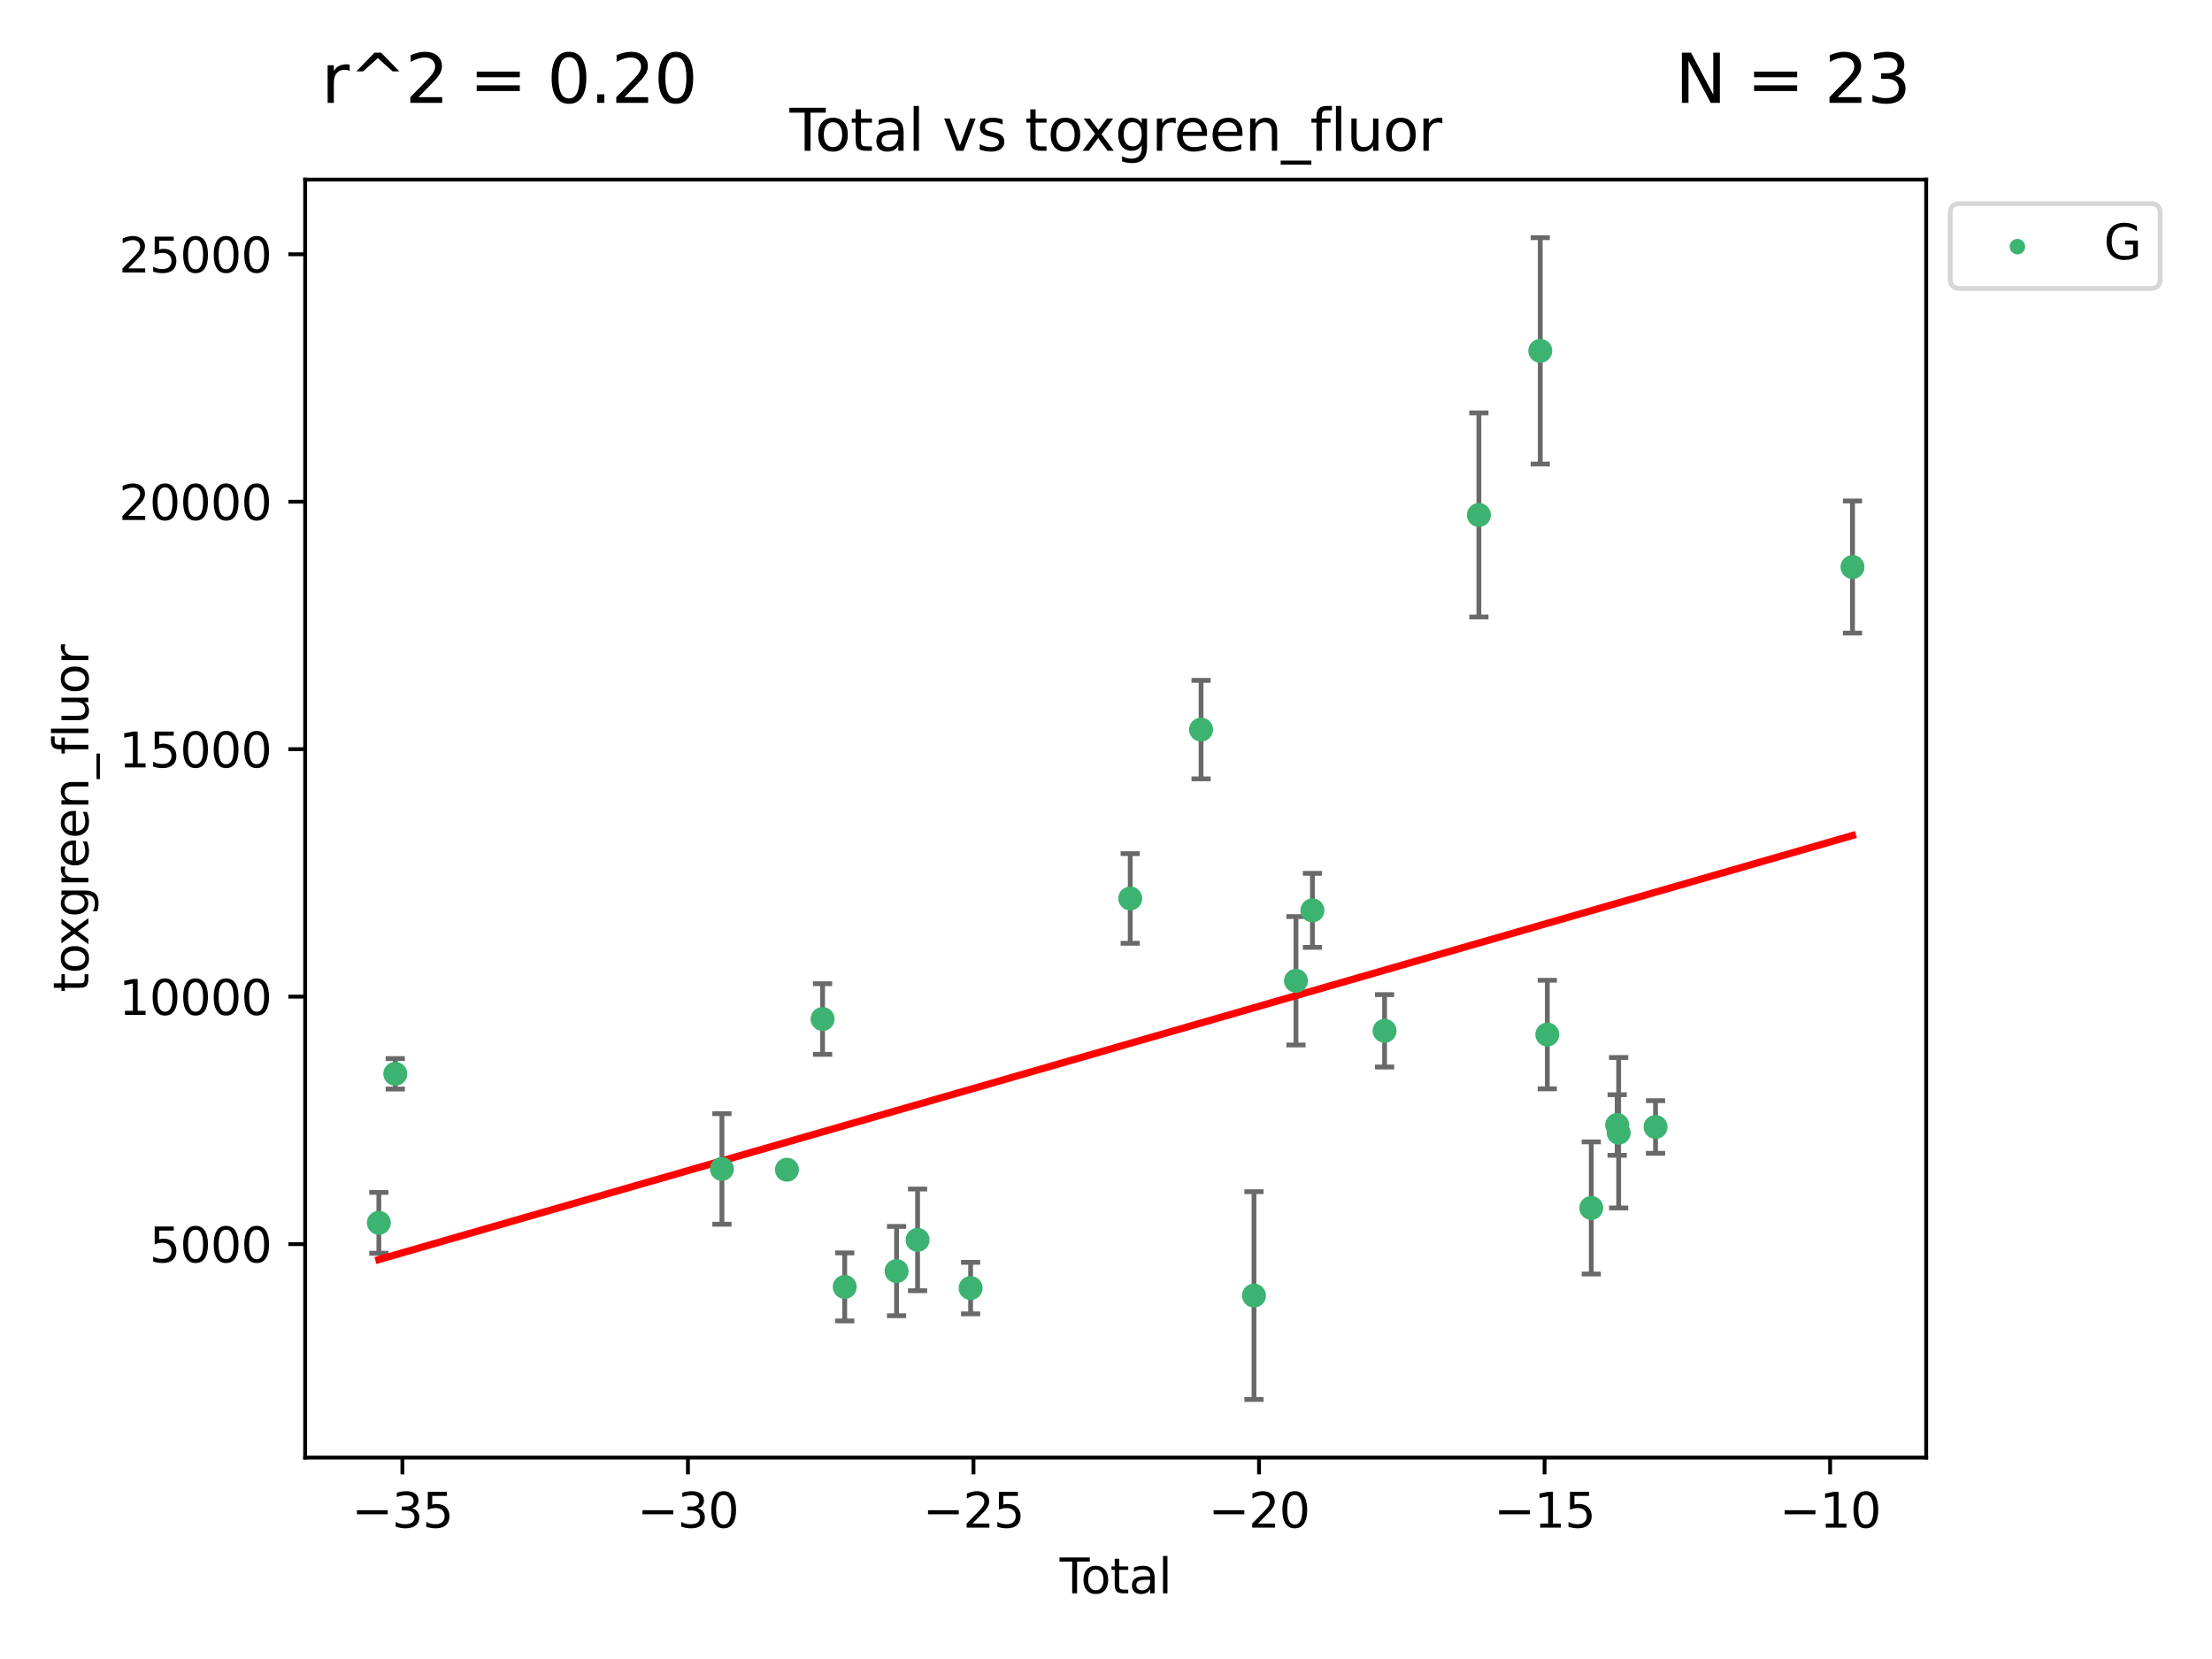 <?xml version="1.0" encoding="utf-8" standalone="no"?>
<!DOCTYPE svg PUBLIC "-//W3C//DTD SVG 1.1//EN"
  "http://www.w3.org/Graphics/SVG/1.1/DTD/svg11.dtd">
<svg xmlns:xlink="http://www.w3.org/1999/xlink" width="460.8pt" height="345.6pt" viewBox="0 0 460.8 345.6" xmlns="http://www.w3.org/2000/svg" version="1.1">
 <defs>
  <style type="text/css">*{stroke-linejoin: round; stroke-linecap: butt}</style>
 </defs>
 <g id="figure_1">
  <g id="patch_1">
   <path d="M 0 345.6 
L 460.8 345.6 
L 460.8 0 
L 0 0 
z
" style="fill: #ffffff"/>
  </g>
  <g id="axes_1">
   <g id="patch_2">
    <path d="M 63.571 303.64 
L 401.26 303.64 
L 401.26 37.411 
L 63.571 37.411 
z
" style="fill: #ffffff"/>
   </g>
   <g id="PathCollection_1">
    <defs>
     <path id="m4607b3f68d" d="M 0 1.118 
C 0.297 1.118 0.581 1 0.791 0.791 
C 1 0.581 1.118 0.297 1.118 0 
C 1.118 -0.297 1 -0.581 0.791 -0.791 
C 0.581 -1 0.297 -1.118 0 -1.118 
C -0.297 -1.118 -0.581 -1 -0.791 -0.791 
C -1 -0.581 -1.118 -0.297 -1.118 0 
C -1.118 0.297 -1 0.581 -0.791 0.791 
C -0.581 1 -0.297 1.118 0 1.118 
z
" style="stroke: #3cb371"/>
    </defs>
    <g clip-path="url(#pc4bfa810d2)">
     <use xlink:href="#m4607b3f68d" x="78.921" y="254.733" style="fill: #3cb371; stroke: #3cb371"/>
     <use xlink:href="#m4607b3f68d" x="82.343" y="223.696" style="fill: #3cb371; stroke: #3cb371"/>
     <use xlink:href="#m4607b3f68d" x="150.39" y="243.507" style="fill: #3cb371; stroke: #3cb371"/>
     <use xlink:href="#m4607b3f68d" x="163.931" y="243.675" style="fill: #3cb371; stroke: #3cb371"/>
     <use xlink:href="#m4607b3f68d" x="171.358" y="212.277" style="fill: #3cb371; stroke: #3cb371"/>
     <use xlink:href="#m4607b3f68d" x="175.972" y="268.086" style="fill: #3cb371; stroke: #3cb371"/>
     <use xlink:href="#m4607b3f68d" x="186.771" y="264.787" style="fill: #3cb371; stroke: #3cb371"/>
     <use xlink:href="#m4607b3f68d" x="191.149" y="258.29" style="fill: #3cb371; stroke: #3cb371"/>
     <use xlink:href="#m4607b3f68d" x="202.198" y="268.329" style="fill: #3cb371; stroke: #3cb371"/>
     <use xlink:href="#m4607b3f68d" x="235.447" y="187.165" style="fill: #3cb371; stroke: #3cb371"/>
     <use xlink:href="#m4607b3f68d" x="250.204" y="151.986" style="fill: #3cb371; stroke: #3cb371"/>
     <use xlink:href="#m4607b3f68d" x="261.228" y="269.895" style="fill: #3cb371; stroke: #3cb371"/>
     <use xlink:href="#m4607b3f68d" x="269.975" y="204.313" style="fill: #3cb371; stroke: #3cb371"/>
     <use xlink:href="#m4607b3f68d" x="273.405" y="189.643" style="fill: #3cb371; stroke: #3cb371"/>
     <use xlink:href="#m4607b3f68d" x="288.435" y="214.737" style="fill: #3cb371; stroke: #3cb371"/>
     <use xlink:href="#m4607b3f68d" x="308.08" y="107.273" style="fill: #3cb371; stroke: #3cb371"/>
     <use xlink:href="#m4607b3f68d" x="320.864" y="73.086" style="fill: #3cb371; stroke: #3cb371"/>
     <use xlink:href="#m4607b3f68d" x="322.331" y="215.514" style="fill: #3cb371; stroke: #3cb371"/>
     <use xlink:href="#m4607b3f68d" x="331.491" y="251.643" style="fill: #3cb371; stroke: #3cb371"/>
     <use xlink:href="#m4607b3f68d" x="336.885" y="234.353" style="fill: #3cb371; stroke: #3cb371"/>
     <use xlink:href="#m4607b3f68d" x="337.195" y="235.969" style="fill: #3cb371; stroke: #3cb371"/>
     <use xlink:href="#m4607b3f68d" x="344.877" y="234.766" style="fill: #3cb371; stroke: #3cb371"/>
     <use xlink:href="#m4607b3f68d" x="385.911" y="118.122" style="fill: #3cb371; stroke: #3cb371"/>
    </g>
   </g>
   <g id="matplotlib.axis_1">
    <g id="xtick_1">
     <g id="line2d_1">
      <defs>
       <path id="m177fdbb4ee" d="M 0 0 
L 0 3.5 
" style="stroke: #000000; stroke-width: 0.8"/>
      </defs>
      <g>
       <use xlink:href="#m177fdbb4ee" x="83.825" y="303.64" style="stroke: #000000; stroke-width: 0.8"/>
      </g>
     </g>
     <g id="text_1">
      <!-- −35 -->
      <g transform="translate(73.272 318.238)scale(0.1 -0.1)">
       <defs>
        <path id="DejaVuSans-2212" d="M 678 2272 
L 4684 2272 
L 4684 1741 
L 678 1741 
L 678 2272 
z
" transform="scale(0.016)"/>
        <path id="DejaVuSans-33" d="M 2597 2516 
Q 3050 2419 3304 2112 
Q 3559 1806 3559 1356 
Q 3559 666 3084 287 
Q 2609 -91 1734 -91 
Q 1441 -91 1130 -33 
Q 819 25 488 141 
L 488 750 
Q 750 597 1062 519 
Q 1375 441 1716 441 
Q 2309 441 2620 675 
Q 2931 909 2931 1356 
Q 2931 1769 2642 2001 
Q 2353 2234 1838 2234 
L 1294 2234 
L 1294 2753 
L 1863 2753 
Q 2328 2753 2575 2939 
Q 2822 3125 2822 3475 
Q 2822 3834 2567 4026 
Q 2313 4219 1838 4219 
Q 1578 4219 1281 4162 
Q 984 4106 628 3988 
L 628 4550 
Q 988 4650 1302 4700 
Q 1616 4750 1894 4750 
Q 2613 4750 3031 4423 
Q 3450 4097 3450 3541 
Q 3450 3153 3228 2886 
Q 3006 2619 2597 2516 
z
" transform="scale(0.016)"/>
        <path id="DejaVuSans-35" d="M 691 4666 
L 3169 4666 
L 3169 4134 
L 1269 4134 
L 1269 2991 
Q 1406 3038 1543 3061 
Q 1681 3084 1819 3084 
Q 2600 3084 3056 2656 
Q 3513 2228 3513 1497 
Q 3513 744 3044 326 
Q 2575 -91 1722 -91 
Q 1428 -91 1123 -41 
Q 819 9 494 109 
L 494 744 
Q 775 591 1075 516 
Q 1375 441 1709 441 
Q 2250 441 2565 725 
Q 2881 1009 2881 1497 
Q 2881 1984 2565 2268 
Q 2250 2553 1709 2553 
Q 1456 2553 1204 2497 
Q 953 2441 691 2322 
L 691 4666 
z
" transform="scale(0.016)"/>
       </defs>
       <use xlink:href="#DejaVuSans-2212"/>
       <use xlink:href="#DejaVuSans-33" x="83.789"/>
       <use xlink:href="#DejaVuSans-35" x="147.412"/>
      </g>
     </g>
    </g>
    <g id="xtick_2">
     <g id="line2d_2">
      <g>
       <use xlink:href="#m177fdbb4ee" x="143.309" y="303.64" style="stroke: #000000; stroke-width: 0.8"/>
      </g>
     </g>
     <g id="text_2">
      <!-- −30 -->
      <g transform="translate(132.757 318.238)scale(0.1 -0.1)">
       <defs>
        <path id="DejaVuSans-30" d="M 2034 4250 
Q 1547 4250 1301 3770 
Q 1056 3291 1056 2328 
Q 1056 1369 1301 889 
Q 1547 409 2034 409 
Q 2525 409 2770 889 
Q 3016 1369 3016 2328 
Q 3016 3291 2770 3770 
Q 2525 4250 2034 4250 
z
M 2034 4750 
Q 2819 4750 3233 4129 
Q 3647 3509 3647 2328 
Q 3647 1150 3233 529 
Q 2819 -91 2034 -91 
Q 1250 -91 836 529 
Q 422 1150 422 2328 
Q 422 3509 836 4129 
Q 1250 4750 2034 4750 
z
" transform="scale(0.016)"/>
       </defs>
       <use xlink:href="#DejaVuSans-2212"/>
       <use xlink:href="#DejaVuSans-33" x="83.789"/>
       <use xlink:href="#DejaVuSans-30" x="147.412"/>
      </g>
     </g>
    </g>
    <g id="xtick_3">
     <g id="line2d_3">
      <g>
       <use xlink:href="#m177fdbb4ee" x="202.794" y="303.64" style="stroke: #000000; stroke-width: 0.8"/>
      </g>
     </g>
     <g id="text_3">
      <!-- −25 -->
      <g transform="translate(192.241 318.238)scale(0.1 -0.1)">
       <defs>
        <path id="DejaVuSans-32" d="M 1228 531 
L 3431 531 
L 3431 0 
L 469 0 
L 469 531 
Q 828 903 1448 1529 
Q 2069 2156 2228 2338 
Q 2531 2678 2651 2914 
Q 2772 3150 2772 3378 
Q 2772 3750 2511 3984 
Q 2250 4219 1831 4219 
Q 1534 4219 1204 4116 
Q 875 4013 500 3803 
L 500 4441 
Q 881 4594 1212 4672 
Q 1544 4750 1819 4750 
Q 2544 4750 2975 4387 
Q 3406 4025 3406 3419 
Q 3406 3131 3298 2873 
Q 3191 2616 2906 2266 
Q 2828 2175 2409 1742 
Q 1991 1309 1228 531 
z
" transform="scale(0.016)"/>
       </defs>
       <use xlink:href="#DejaVuSans-2212"/>
       <use xlink:href="#DejaVuSans-32" x="83.789"/>
       <use xlink:href="#DejaVuSans-35" x="147.412"/>
      </g>
     </g>
    </g>
    <g id="xtick_4">
     <g id="line2d_4">
      <g>
       <use xlink:href="#m177fdbb4ee" x="262.278" y="303.64" style="stroke: #000000; stroke-width: 0.8"/>
      </g>
     </g>
     <g id="text_4">
      <!-- −20 -->
      <g transform="translate(251.726 318.238)scale(0.1 -0.1)">
       <use xlink:href="#DejaVuSans-2212"/>
       <use xlink:href="#DejaVuSans-32" x="83.789"/>
       <use xlink:href="#DejaVuSans-30" x="147.412"/>
      </g>
     </g>
    </g>
    <g id="xtick_5">
     <g id="line2d_5">
      <g>
       <use xlink:href="#m177fdbb4ee" x="321.763" y="303.64" style="stroke: #000000; stroke-width: 0.8"/>
      </g>
     </g>
     <g id="text_5">
      <!-- −15 -->
      <g transform="translate(311.21 318.238)scale(0.1 -0.1)">
       <defs>
        <path id="DejaVuSans-31" d="M 794 531 
L 1825 531 
L 1825 4091 
L 703 3866 
L 703 4441 
L 1819 4666 
L 2450 4666 
L 2450 531 
L 3481 531 
L 3481 0 
L 794 0 
L 794 531 
z
" transform="scale(0.016)"/>
       </defs>
       <use xlink:href="#DejaVuSans-2212"/>
       <use xlink:href="#DejaVuSans-31" x="83.789"/>
       <use xlink:href="#DejaVuSans-35" x="147.412"/>
      </g>
     </g>
    </g>
    <g id="xtick_6">
     <g id="line2d_6">
      <g>
       <use xlink:href="#m177fdbb4ee" x="381.247" y="303.64" style="stroke: #000000; stroke-width: 0.8"/>
      </g>
     </g>
     <g id="text_6">
      <!-- −10 -->
      <g transform="translate(370.695 318.238)scale(0.1 -0.1)">
       <use xlink:href="#DejaVuSans-2212"/>
       <use xlink:href="#DejaVuSans-31" x="83.789"/>
       <use xlink:href="#DejaVuSans-30" x="147.412"/>
      </g>
     </g>
    </g>
    <g id="text_7">
     <!-- Total -->
     <g transform="translate(220.739 331.917)scale(0.1 -0.1)">
      <defs>
       <path id="DejaVuSans-54" d="M -19 4666 
L 3928 4666 
L 3928 4134 
L 2272 4134 
L 2272 0 
L 1638 0 
L 1638 4134 
L -19 4134 
L -19 4666 
z
" transform="scale(0.016)"/>
       <path id="DejaVuSans-6f" d="M 1959 3097 
Q 1497 3097 1228 2736 
Q 959 2375 959 1747 
Q 959 1119 1226 758 
Q 1494 397 1959 397 
Q 2419 397 2687 759 
Q 2956 1122 2956 1747 
Q 2956 2369 2687 2733 
Q 2419 3097 1959 3097 
z
M 1959 3584 
Q 2709 3584 3137 3096 
Q 3566 2609 3566 1747 
Q 3566 888 3137 398 
Q 2709 -91 1959 -91 
Q 1206 -91 779 398 
Q 353 888 353 1747 
Q 353 2609 779 3096 
Q 1206 3584 1959 3584 
z
" transform="scale(0.016)"/>
       <path id="DejaVuSans-74" d="M 1172 4494 
L 1172 3500 
L 2356 3500 
L 2356 3053 
L 1172 3053 
L 1172 1153 
Q 1172 725 1289 603 
Q 1406 481 1766 481 
L 2356 481 
L 2356 0 
L 1766 0 
Q 1100 0 847 248 
Q 594 497 594 1153 
L 594 3053 
L 172 3053 
L 172 3500 
L 594 3500 
L 594 4494 
L 1172 4494 
z
" transform="scale(0.016)"/>
       <path id="DejaVuSans-61" d="M 2194 1759 
Q 1497 1759 1228 1600 
Q 959 1441 959 1056 
Q 959 750 1161 570 
Q 1363 391 1709 391 
Q 2188 391 2477 730 
Q 2766 1069 2766 1631 
L 2766 1759 
L 2194 1759 
z
M 3341 1997 
L 3341 0 
L 2766 0 
L 2766 531 
Q 2569 213 2275 61 
Q 1981 -91 1556 -91 
Q 1019 -91 701 211 
Q 384 513 384 1019 
Q 384 1609 779 1909 
Q 1175 2209 1959 2209 
L 2766 2209 
L 2766 2266 
Q 2766 2663 2505 2880 
Q 2244 3097 1772 3097 
Q 1472 3097 1187 3025 
Q 903 2953 641 2809 
L 641 3341 
Q 956 3463 1253 3523 
Q 1550 3584 1831 3584 
Q 2591 3584 2966 3190 
Q 3341 2797 3341 1997 
z
" transform="scale(0.016)"/>
       <path id="DejaVuSans-6c" d="M 603 4863 
L 1178 4863 
L 1178 0 
L 603 0 
L 603 4863 
z
" transform="scale(0.016)"/>
      </defs>
      <use xlink:href="#DejaVuSans-54"/>
      <use xlink:href="#DejaVuSans-6f" x="44.084"/>
      <use xlink:href="#DejaVuSans-74" x="105.266"/>
      <use xlink:href="#DejaVuSans-61" x="144.475"/>
      <use xlink:href="#DejaVuSans-6c" x="205.754"/>
     </g>
    </g>
   </g>
   <g id="matplotlib.axis_2">
    <g id="ytick_1">
     <g id="line2d_7">
      <defs>
       <path id="m0f64eb25e3" d="M 0 0 
L -3.5 0 
" style="stroke: #000000; stroke-width: 0.8"/>
      </defs>
      <g>
       <use xlink:href="#m0f64eb25e3" x="63.571" y="259.169" style="stroke: #000000; stroke-width: 0.8"/>
      </g>
     </g>
     <g id="text_8">
      <!-- 5000 -->
      <g transform="translate(31.121 262.968)scale(0.1 -0.1)">
       <use xlink:href="#DejaVuSans-35"/>
       <use xlink:href="#DejaVuSans-30" x="63.623"/>
       <use xlink:href="#DejaVuSans-30" x="127.246"/>
       <use xlink:href="#DejaVuSans-30" x="190.869"/>
      </g>
     </g>
    </g>
    <g id="ytick_2">
     <g id="line2d_8">
      <g>
       <use xlink:href="#m0f64eb25e3" x="63.571" y="207.618" style="stroke: #000000; stroke-width: 0.8"/>
      </g>
     </g>
     <g id="text_9">
      <!-- 10000 -->
      <g transform="translate(24.759 211.417)scale(0.1 -0.1)">
       <use xlink:href="#DejaVuSans-31"/>
       <use xlink:href="#DejaVuSans-30" x="63.623"/>
       <use xlink:href="#DejaVuSans-30" x="127.246"/>
       <use xlink:href="#DejaVuSans-30" x="190.869"/>
       <use xlink:href="#DejaVuSans-30" x="254.492"/>
      </g>
     </g>
    </g>
    <g id="ytick_3">
     <g id="line2d_9">
      <g>
       <use xlink:href="#m0f64eb25e3" x="63.571" y="156.067" style="stroke: #000000; stroke-width: 0.8"/>
      </g>
     </g>
     <g id="text_10">
      <!-- 15000 -->
      <g transform="translate(24.759 159.866)scale(0.1 -0.1)">
       <use xlink:href="#DejaVuSans-31"/>
       <use xlink:href="#DejaVuSans-35" x="63.623"/>
       <use xlink:href="#DejaVuSans-30" x="127.246"/>
       <use xlink:href="#DejaVuSans-30" x="190.869"/>
       <use xlink:href="#DejaVuSans-30" x="254.492"/>
      </g>
     </g>
    </g>
    <g id="ytick_4">
     <g id="line2d_10">
      <g>
       <use xlink:href="#m0f64eb25e3" x="63.571" y="104.516" style="stroke: #000000; stroke-width: 0.8"/>
      </g>
     </g>
     <g id="text_11">
      <!-- 20000 -->
      <g transform="translate(24.759 108.315)scale(0.1 -0.1)">
       <use xlink:href="#DejaVuSans-32"/>
       <use xlink:href="#DejaVuSans-30" x="63.623"/>
       <use xlink:href="#DejaVuSans-30" x="127.246"/>
       <use xlink:href="#DejaVuSans-30" x="190.869"/>
       <use xlink:href="#DejaVuSans-30" x="254.492"/>
      </g>
     </g>
    </g>
    <g id="ytick_5">
     <g id="line2d_11">
      <g>
       <use xlink:href="#m0f64eb25e3" x="63.571" y="52.965" style="stroke: #000000; stroke-width: 0.8"/>
      </g>
     </g>
     <g id="text_12">
      <!-- 25000 -->
      <g transform="translate(24.759 56.764)scale(0.1 -0.1)">
       <use xlink:href="#DejaVuSans-32"/>
       <use xlink:href="#DejaVuSans-35" x="63.623"/>
       <use xlink:href="#DejaVuSans-30" x="127.246"/>
       <use xlink:href="#DejaVuSans-30" x="190.869"/>
       <use xlink:href="#DejaVuSans-30" x="254.492"/>
      </g>
     </g>
    </g>
    <g id="text_13">
     <!-- toxgreen_fluor -->
     <g transform="translate(18.401 206.72)rotate(-90)scale(0.1 -0.1)">
      <defs>
       <path id="DejaVuSans-78" d="M 3513 3500 
L 2247 1797 
L 3578 0 
L 2900 0 
L 1881 1375 
L 863 0 
L 184 0 
L 1544 1831 
L 300 3500 
L 978 3500 
L 1906 2253 
L 2834 3500 
L 3513 3500 
z
" transform="scale(0.016)"/>
       <path id="DejaVuSans-67" d="M 2906 1791 
Q 2906 2416 2648 2759 
Q 2391 3103 1925 3103 
Q 1463 3103 1205 2759 
Q 947 2416 947 1791 
Q 947 1169 1205 825 
Q 1463 481 1925 481 
Q 2391 481 2648 825 
Q 2906 1169 2906 1791 
z
M 3481 434 
Q 3481 -459 3084 -895 
Q 2688 -1331 1869 -1331 
Q 1566 -1331 1297 -1286 
Q 1028 -1241 775 -1147 
L 775 -588 
Q 1028 -725 1275 -790 
Q 1522 -856 1778 -856 
Q 2344 -856 2625 -561 
Q 2906 -266 2906 331 
L 2906 616 
Q 2728 306 2450 153 
Q 2172 0 1784 0 
Q 1141 0 747 490 
Q 353 981 353 1791 
Q 353 2603 747 3093 
Q 1141 3584 1784 3584 
Q 2172 3584 2450 3431 
Q 2728 3278 2906 2969 
L 2906 3500 
L 3481 3500 
L 3481 434 
z
" transform="scale(0.016)"/>
       <path id="DejaVuSans-72" d="M 2631 2963 
Q 2534 3019 2420 3045 
Q 2306 3072 2169 3072 
Q 1681 3072 1420 2755 
Q 1159 2438 1159 1844 
L 1159 0 
L 581 0 
L 581 3500 
L 1159 3500 
L 1159 2956 
Q 1341 3275 1631 3429 
Q 1922 3584 2338 3584 
Q 2397 3584 2469 3576 
Q 2541 3569 2628 3553 
L 2631 2963 
z
" transform="scale(0.016)"/>
       <path id="DejaVuSans-65" d="M 3597 1894 
L 3597 1613 
L 953 1613 
Q 991 1019 1311 708 
Q 1631 397 2203 397 
Q 2534 397 2845 478 
Q 3156 559 3463 722 
L 3463 178 
Q 3153 47 2828 -22 
Q 2503 -91 2169 -91 
Q 1331 -91 842 396 
Q 353 884 353 1716 
Q 353 2575 817 3079 
Q 1281 3584 2069 3584 
Q 2775 3584 3186 3129 
Q 3597 2675 3597 1894 
z
M 3022 2063 
Q 3016 2534 2758 2815 
Q 2500 3097 2075 3097 
Q 1594 3097 1305 2825 
Q 1016 2553 972 2059 
L 3022 2063 
z
" transform="scale(0.016)"/>
       <path id="DejaVuSans-6e" d="M 3513 2113 
L 3513 0 
L 2938 0 
L 2938 2094 
Q 2938 2591 2744 2837 
Q 2550 3084 2163 3084 
Q 1697 3084 1428 2787 
Q 1159 2491 1159 1978 
L 1159 0 
L 581 0 
L 581 3500 
L 1159 3500 
L 1159 2956 
Q 1366 3272 1645 3428 
Q 1925 3584 2291 3584 
Q 2894 3584 3203 3211 
Q 3513 2838 3513 2113 
z
" transform="scale(0.016)"/>
       <path id="DejaVuSans-5f" d="M 3263 -1063 
L 3263 -1509 
L -63 -1509 
L -63 -1063 
L 3263 -1063 
z
" transform="scale(0.016)"/>
       <path id="DejaVuSans-66" d="M 2375 4863 
L 2375 4384 
L 1825 4384 
Q 1516 4384 1395 4259 
Q 1275 4134 1275 3809 
L 1275 3500 
L 2222 3500 
L 2222 3053 
L 1275 3053 
L 1275 0 
L 697 0 
L 697 3053 
L 147 3053 
L 147 3500 
L 697 3500 
L 697 3744 
Q 697 4328 969 4595 
Q 1241 4863 1831 4863 
L 2375 4863 
z
" transform="scale(0.016)"/>
       <path id="DejaVuSans-75" d="M 544 1381 
L 544 3500 
L 1119 3500 
L 1119 1403 
Q 1119 906 1312 657 
Q 1506 409 1894 409 
Q 2359 409 2629 706 
Q 2900 1003 2900 1516 
L 2900 3500 
L 3475 3500 
L 3475 0 
L 2900 0 
L 2900 538 
Q 2691 219 2414 64 
Q 2138 -91 1772 -91 
Q 1169 -91 856 284 
Q 544 659 544 1381 
z
M 1991 3584 
L 1991 3584 
z
" transform="scale(0.016)"/>
      </defs>
      <use xlink:href="#DejaVuSans-74"/>
      <use xlink:href="#DejaVuSans-6f" x="39.209"/>
      <use xlink:href="#DejaVuSans-78" x="97.266"/>
      <use xlink:href="#DejaVuSans-67" x="156.445"/>
      <use xlink:href="#DejaVuSans-72" x="219.922"/>
      <use xlink:href="#DejaVuSans-65" x="258.785"/>
      <use xlink:href="#DejaVuSans-65" x="320.309"/>
      <use xlink:href="#DejaVuSans-6e" x="381.832"/>
      <use xlink:href="#DejaVuSans-5f" x="445.211"/>
      <use xlink:href="#DejaVuSans-66" x="495.211"/>
      <use xlink:href="#DejaVuSans-6c" x="530.416"/>
      <use xlink:href="#DejaVuSans-75" x="558.199"/>
      <use xlink:href="#DejaVuSans-6f" x="621.578"/>
      <use xlink:href="#DejaVuSans-72" x="682.76"/>
     </g>
    </g>
   </g>
   <g id="LineCollection_1">
    <path d="M 78.921 261.072 
L 78.921 248.394 
" clip-path="url(#pc4bfa810d2)" style="fill: none; stroke: #696969"/>
    <path d="M 82.343 226.871 
L 82.343 220.52 
" clip-path="url(#pc4bfa810d2)" style="fill: none; stroke: #696969"/>
    <path d="M 150.39 255.023 
L 150.39 231.991 
" clip-path="url(#pc4bfa810d2)" style="fill: none; stroke: #696969"/>
    <path d="M 163.931 244.551 
L 163.931 242.799 
" clip-path="url(#pc4bfa810d2)" style="fill: none; stroke: #696969"/>
    <path d="M 171.358 219.636 
L 171.358 204.917 
" clip-path="url(#pc4bfa810d2)" style="fill: none; stroke: #696969"/>
    <path d="M 175.972 275.172 
L 175.972 260.999 
" clip-path="url(#pc4bfa810d2)" style="fill: none; stroke: #696969"/>
    <path d="M 186.771 274.089 
L 186.771 255.485 
" clip-path="url(#pc4bfa810d2)" style="fill: none; stroke: #696969"/>
    <path d="M 191.149 268.883 
L 191.149 247.697 
" clip-path="url(#pc4bfa810d2)" style="fill: none; stroke: #696969"/>
    <path d="M 202.198 273.693 
L 202.198 262.966 
" clip-path="url(#pc4bfa810d2)" style="fill: none; stroke: #696969"/>
    <path d="M 235.447 196.506 
L 235.447 177.823 
" clip-path="url(#pc4bfa810d2)" style="fill: none; stroke: #696969"/>
    <path d="M 250.204 162.243 
L 250.204 141.729 
" clip-path="url(#pc4bfa810d2)" style="fill: none; stroke: #696969"/>
    <path d="M 261.228 291.539 
L 261.228 248.251 
" clip-path="url(#pc4bfa810d2)" style="fill: none; stroke: #696969"/>
    <path d="M 269.975 217.692 
L 269.975 190.934 
" clip-path="url(#pc4bfa810d2)" style="fill: none; stroke: #696969"/>
    <path d="M 273.405 197.354 
L 273.405 181.932 
" clip-path="url(#pc4bfa810d2)" style="fill: none; stroke: #696969"/>
    <path d="M 288.435 222.276 
L 288.435 207.199 
" clip-path="url(#pc4bfa810d2)" style="fill: none; stroke: #696969"/>
    <path d="M 308.08 128.527 
L 308.08 86.02 
" clip-path="url(#pc4bfa810d2)" style="fill: none; stroke: #696969"/>
    <path d="M 320.864 96.66 
L 320.864 49.513 
" clip-path="url(#pc4bfa810d2)" style="fill: none; stroke: #696969"/>
    <path d="M 322.331 226.825 
L 322.331 204.204 
" clip-path="url(#pc4bfa810d2)" style="fill: none; stroke: #696969"/>
    <path d="M 331.491 265.405 
L 331.491 237.88 
" clip-path="url(#pc4bfa810d2)" style="fill: none; stroke: #696969"/>
    <path d="M 336.885 240.663 
L 336.885 228.043 
" clip-path="url(#pc4bfa810d2)" style="fill: none; stroke: #696969"/>
    <path d="M 337.195 251.641 
L 337.195 220.298 
" clip-path="url(#pc4bfa810d2)" style="fill: none; stroke: #696969"/>
    <path d="M 344.877 240.246 
L 344.877 229.286 
" clip-path="url(#pc4bfa810d2)" style="fill: none; stroke: #696969"/>
    <path d="M 385.911 131.881 
L 385.911 104.363 
" clip-path="url(#pc4bfa810d2)" style="fill: none; stroke: #696969"/>
   </g>
   <g id="line2d_12">
    <defs>
     <path id="m0713cea58a" d="M 2 0 
L -2 -0 
" style="stroke: #696969"/>
    </defs>
    <g clip-path="url(#pc4bfa810d2)">
     <use xlink:href="#m0713cea58a" x="78.921" y="261.072" style="fill: #696969; stroke: #696969"/>
     <use xlink:href="#m0713cea58a" x="82.343" y="226.871" style="fill: #696969; stroke: #696969"/>
     <use xlink:href="#m0713cea58a" x="150.39" y="255.023" style="fill: #696969; stroke: #696969"/>
     <use xlink:href="#m0713cea58a" x="163.931" y="244.551" style="fill: #696969; stroke: #696969"/>
     <use xlink:href="#m0713cea58a" x="171.358" y="219.636" style="fill: #696969; stroke: #696969"/>
     <use xlink:href="#m0713cea58a" x="175.972" y="275.172" style="fill: #696969; stroke: #696969"/>
     <use xlink:href="#m0713cea58a" x="186.771" y="274.089" style="fill: #696969; stroke: #696969"/>
     <use xlink:href="#m0713cea58a" x="191.149" y="268.883" style="fill: #696969; stroke: #696969"/>
     <use xlink:href="#m0713cea58a" x="202.198" y="273.693" style="fill: #696969; stroke: #696969"/>
     <use xlink:href="#m0713cea58a" x="235.447" y="196.506" style="fill: #696969; stroke: #696969"/>
     <use xlink:href="#m0713cea58a" x="250.204" y="162.243" style="fill: #696969; stroke: #696969"/>
     <use xlink:href="#m0713cea58a" x="261.228" y="291.539" style="fill: #696969; stroke: #696969"/>
     <use xlink:href="#m0713cea58a" x="269.975" y="217.692" style="fill: #696969; stroke: #696969"/>
     <use xlink:href="#m0713cea58a" x="273.405" y="197.354" style="fill: #696969; stroke: #696969"/>
     <use xlink:href="#m0713cea58a" x="288.435" y="222.276" style="fill: #696969; stroke: #696969"/>
     <use xlink:href="#m0713cea58a" x="308.08" y="128.527" style="fill: #696969; stroke: #696969"/>
     <use xlink:href="#m0713cea58a" x="320.864" y="96.66" style="fill: #696969; stroke: #696969"/>
     <use xlink:href="#m0713cea58a" x="322.331" y="226.825" style="fill: #696969; stroke: #696969"/>
     <use xlink:href="#m0713cea58a" x="331.491" y="265.405" style="fill: #696969; stroke: #696969"/>
     <use xlink:href="#m0713cea58a" x="336.885" y="240.663" style="fill: #696969; stroke: #696969"/>
     <use xlink:href="#m0713cea58a" x="337.195" y="251.641" style="fill: #696969; stroke: #696969"/>
     <use xlink:href="#m0713cea58a" x="344.877" y="240.246" style="fill: #696969; stroke: #696969"/>
     <use xlink:href="#m0713cea58a" x="385.911" y="131.881" style="fill: #696969; stroke: #696969"/>
    </g>
   </g>
   <g id="line2d_13">
    <g clip-path="url(#pc4bfa810d2)">
     <use xlink:href="#m0713cea58a" x="78.921" y="248.394" style="fill: #696969; stroke: #696969"/>
     <use xlink:href="#m0713cea58a" x="82.343" y="220.52" style="fill: #696969; stroke: #696969"/>
     <use xlink:href="#m0713cea58a" x="150.39" y="231.991" style="fill: #696969; stroke: #696969"/>
     <use xlink:href="#m0713cea58a" x="163.931" y="242.799" style="fill: #696969; stroke: #696969"/>
     <use xlink:href="#m0713cea58a" x="171.358" y="204.917" style="fill: #696969; stroke: #696969"/>
     <use xlink:href="#m0713cea58a" x="175.972" y="260.999" style="fill: #696969; stroke: #696969"/>
     <use xlink:href="#m0713cea58a" x="186.771" y="255.485" style="fill: #696969; stroke: #696969"/>
     <use xlink:href="#m0713cea58a" x="191.149" y="247.697" style="fill: #696969; stroke: #696969"/>
     <use xlink:href="#m0713cea58a" x="202.198" y="262.966" style="fill: #696969; stroke: #696969"/>
     <use xlink:href="#m0713cea58a" x="235.447" y="177.823" style="fill: #696969; stroke: #696969"/>
     <use xlink:href="#m0713cea58a" x="250.204" y="141.729" style="fill: #696969; stroke: #696969"/>
     <use xlink:href="#m0713cea58a" x="261.228" y="248.251" style="fill: #696969; stroke: #696969"/>
     <use xlink:href="#m0713cea58a" x="269.975" y="190.934" style="fill: #696969; stroke: #696969"/>
     <use xlink:href="#m0713cea58a" x="273.405" y="181.932" style="fill: #696969; stroke: #696969"/>
     <use xlink:href="#m0713cea58a" x="288.435" y="207.199" style="fill: #696969; stroke: #696969"/>
     <use xlink:href="#m0713cea58a" x="308.08" y="86.02" style="fill: #696969; stroke: #696969"/>
     <use xlink:href="#m0713cea58a" x="320.864" y="49.513" style="fill: #696969; stroke: #696969"/>
     <use xlink:href="#m0713cea58a" x="322.331" y="204.204" style="fill: #696969; stroke: #696969"/>
     <use xlink:href="#m0713cea58a" x="331.491" y="237.88" style="fill: #696969; stroke: #696969"/>
     <use xlink:href="#m0713cea58a" x="336.885" y="228.043" style="fill: #696969; stroke: #696969"/>
     <use xlink:href="#m0713cea58a" x="337.195" y="220.298" style="fill: #696969; stroke: #696969"/>
     <use xlink:href="#m0713cea58a" x="344.877" y="229.286" style="fill: #696969; stroke: #696969"/>
     <use xlink:href="#m0713cea58a" x="385.911" y="104.363" style="fill: #696969; stroke: #696969"/>
    </g>
   </g>
   <g id="line2d_14">
    <path d="M 78.921 262.388 
L 82.343 261.404 
L 150.39 241.822 
L 163.931 237.926 
L 171.358 235.788 
L 175.972 234.461 
L 186.771 231.353 
L 191.149 230.093 
L 202.198 226.914 
L 235.447 217.346 
L 250.204 213.1 
L 261.228 209.927 
L 269.975 207.41 
L 273.405 206.423 
L 288.435 202.098 
L 308.08 196.445 
L 320.864 192.766 
L 322.331 192.344 
L 331.491 189.708 
L 336.885 188.156 
L 337.195 188.067 
L 344.877 185.856 
L 385.911 174.048 
" clip-path="url(#pc4bfa810d2)" style="fill: none; stroke: #ff0000; stroke-width: 1.5; stroke-linecap: square"/>
   </g>
   <g id="line2d_15">
    <defs>
     <path id="m48dc1ca97e" d="M 0 2 
C 0.53 2 1.039 1.789 1.414 1.414 
C 1.789 1.039 2 0.53 2 0 
C 2 -0.53 1.789 -1.039 1.414 -1.414 
C 1.039 -1.789 0.53 -2 0 -2 
C -0.53 -2 -1.039 -1.789 -1.414 -1.414 
C -1.789 -1.039 -2 -0.53 -2 0 
C -2 0.53 -1.789 1.039 -1.414 1.414 
C -1.039 1.789 -0.53 2 0 2 
z
" style="stroke: #3cb371"/>
    </defs>
    <g clip-path="url(#pc4bfa810d2)">
     <use xlink:href="#m48dc1ca97e" x="78.921" y="254.733" style="fill: #3cb371; stroke: #3cb371"/>
     <use xlink:href="#m48dc1ca97e" x="82.343" y="223.696" style="fill: #3cb371; stroke: #3cb371"/>
     <use xlink:href="#m48dc1ca97e" x="150.39" y="243.507" style="fill: #3cb371; stroke: #3cb371"/>
     <use xlink:href="#m48dc1ca97e" x="163.931" y="243.675" style="fill: #3cb371; stroke: #3cb371"/>
     <use xlink:href="#m48dc1ca97e" x="171.358" y="212.277" style="fill: #3cb371; stroke: #3cb371"/>
     <use xlink:href="#m48dc1ca97e" x="175.972" y="268.086" style="fill: #3cb371; stroke: #3cb371"/>
     <use xlink:href="#m48dc1ca97e" x="186.771" y="264.787" style="fill: #3cb371; stroke: #3cb371"/>
     <use xlink:href="#m48dc1ca97e" x="191.149" y="258.29" style="fill: #3cb371; stroke: #3cb371"/>
     <use xlink:href="#m48dc1ca97e" x="202.198" y="268.329" style="fill: #3cb371; stroke: #3cb371"/>
     <use xlink:href="#m48dc1ca97e" x="235.447" y="187.165" style="fill: #3cb371; stroke: #3cb371"/>
     <use xlink:href="#m48dc1ca97e" x="250.204" y="151.986" style="fill: #3cb371; stroke: #3cb371"/>
     <use xlink:href="#m48dc1ca97e" x="261.228" y="269.895" style="fill: #3cb371; stroke: #3cb371"/>
     <use xlink:href="#m48dc1ca97e" x="269.975" y="204.313" style="fill: #3cb371; stroke: #3cb371"/>
     <use xlink:href="#m48dc1ca97e" x="273.405" y="189.643" style="fill: #3cb371; stroke: #3cb371"/>
     <use xlink:href="#m48dc1ca97e" x="288.435" y="214.737" style="fill: #3cb371; stroke: #3cb371"/>
     <use xlink:href="#m48dc1ca97e" x="308.08" y="107.273" style="fill: #3cb371; stroke: #3cb371"/>
     <use xlink:href="#m48dc1ca97e" x="320.864" y="73.086" style="fill: #3cb371; stroke: #3cb371"/>
     <use xlink:href="#m48dc1ca97e" x="322.331" y="215.514" style="fill: #3cb371; stroke: #3cb371"/>
     <use xlink:href="#m48dc1ca97e" x="331.491" y="251.643" style="fill: #3cb371; stroke: #3cb371"/>
     <use xlink:href="#m48dc1ca97e" x="336.885" y="234.353" style="fill: #3cb371; stroke: #3cb371"/>
     <use xlink:href="#m48dc1ca97e" x="337.195" y="235.969" style="fill: #3cb371; stroke: #3cb371"/>
     <use xlink:href="#m48dc1ca97e" x="344.877" y="234.766" style="fill: #3cb371; stroke: #3cb371"/>
     <use xlink:href="#m48dc1ca97e" x="385.911" y="118.122" style="fill: #3cb371; stroke: #3cb371"/>
    </g>
   </g>
   <g id="patch_3">
    <path d="M 63.571 303.64 
L 63.571 37.411 
" style="fill: none; stroke: #000000; stroke-width: 0.8; stroke-linejoin: miter; stroke-linecap: square"/>
   </g>
   <g id="patch_4">
    <path d="M 401.26 303.64 
L 401.26 37.411 
" style="fill: none; stroke: #000000; stroke-width: 0.8; stroke-linejoin: miter; stroke-linecap: square"/>
   </g>
   <g id="patch_5">
    <path d="M 63.571 303.64 
L 401.26 303.64 
" style="fill: none; stroke: #000000; stroke-width: 0.8; stroke-linejoin: miter; stroke-linecap: square"/>
   </g>
   <g id="patch_6">
    <path d="M 63.571 37.411 
L 401.26 37.411 
" style="fill: none; stroke: #000000; stroke-width: 0.8; stroke-linejoin: miter; stroke-linecap: square"/>
   </g>
   <g id="text_14">
    <!-- N = 23 -->
    <g transform="translate(348.964 21.426)scale(0.14 -0.14)">
     <defs>
      <path id="DejaVuSans-4e" d="M 628 4666 
L 1478 4666 
L 3547 763 
L 3547 4666 
L 4159 4666 
L 4159 0 
L 3309 0 
L 1241 3903 
L 1241 0 
L 628 0 
L 628 4666 
z
" transform="scale(0.016)"/>
      <path id="DejaVuSans-20" transform="scale(0.016)"/>
      <path id="DejaVuSans-3d" d="M 678 2906 
L 4684 2906 
L 4684 2381 
L 678 2381 
L 678 2906 
z
M 678 1631 
L 4684 1631 
L 4684 1100 
L 678 1100 
L 678 1631 
z
" transform="scale(0.016)"/>
     </defs>
     <use xlink:href="#DejaVuSans-4e"/>
     <use xlink:href="#DejaVuSans-20" x="74.805"/>
     <use xlink:href="#DejaVuSans-3d" x="106.592"/>
     <use xlink:href="#DejaVuSans-20" x="190.381"/>
     <use xlink:href="#DejaVuSans-32" x="222.168"/>
     <use xlink:href="#DejaVuSans-33" x="285.791"/>
    </g>
   </g>
   <g id="text_15">
    <!-- r^2 = 0.20 -->
    <g transform="translate(66.948 21.426)scale(0.14 -0.14)">
     <defs>
      <path id="DejaVuSans-5e" d="M 2988 4666 
L 4684 2925 
L 4056 2925 
L 2681 4159 
L 1306 2925 
L 678 2925 
L 2375 4666 
L 2988 4666 
z
" transform="scale(0.016)"/>
      <path id="DejaVuSans-2e" d="M 684 794 
L 1344 794 
L 1344 0 
L 684 0 
L 684 794 
z
" transform="scale(0.016)"/>
     </defs>
     <use xlink:href="#DejaVuSans-72"/>
     <use xlink:href="#DejaVuSans-5e" x="41.113"/>
     <use xlink:href="#DejaVuSans-32" x="124.902"/>
     <use xlink:href="#DejaVuSans-20" x="188.525"/>
     <use xlink:href="#DejaVuSans-3d" x="220.312"/>
     <use xlink:href="#DejaVuSans-20" x="304.102"/>
     <use xlink:href="#DejaVuSans-30" x="335.889"/>
     <use xlink:href="#DejaVuSans-2e" x="399.512"/>
     <use xlink:href="#DejaVuSans-32" x="431.299"/>
     <use xlink:href="#DejaVuSans-30" x="494.922"/>
    </g>
   </g>
   <g id="text_16">
    <!-- Total vs toxgreen_fluor -->
    <g transform="translate(164.48 31.411)scale(0.12 -0.12)">
     <defs>
      <path id="DejaVuSans-76" d="M 191 3500 
L 800 3500 
L 1894 563 
L 2988 3500 
L 3597 3500 
L 2284 0 
L 1503 0 
L 191 3500 
z
" transform="scale(0.016)"/>
      <path id="DejaVuSans-73" d="M 2834 3397 
L 2834 2853 
Q 2591 2978 2328 3040 
Q 2066 3103 1784 3103 
Q 1356 3103 1142 2972 
Q 928 2841 928 2578 
Q 928 2378 1081 2264 
Q 1234 2150 1697 2047 
L 1894 2003 
Q 2506 1872 2764 1633 
Q 3022 1394 3022 966 
Q 3022 478 2636 193 
Q 2250 -91 1575 -91 
Q 1294 -91 989 -36 
Q 684 19 347 128 
L 347 722 
Q 666 556 975 473 
Q 1284 391 1588 391 
Q 1994 391 2212 530 
Q 2431 669 2431 922 
Q 2431 1156 2273 1281 
Q 2116 1406 1581 1522 
L 1381 1569 
Q 847 1681 609 1914 
Q 372 2147 372 2553 
Q 372 3047 722 3315 
Q 1072 3584 1716 3584 
Q 2034 3584 2315 3537 
Q 2597 3491 2834 3397 
z
" transform="scale(0.016)"/>
     </defs>
     <use xlink:href="#DejaVuSans-54"/>
     <use xlink:href="#DejaVuSans-6f" x="44.084"/>
     <use xlink:href="#DejaVuSans-74" x="105.266"/>
     <use xlink:href="#DejaVuSans-61" x="144.475"/>
     <use xlink:href="#DejaVuSans-6c" x="205.754"/>
     <use xlink:href="#DejaVuSans-20" x="233.537"/>
     <use xlink:href="#DejaVuSans-76" x="265.324"/>
     <use xlink:href="#DejaVuSans-73" x="324.504"/>
     <use xlink:href="#DejaVuSans-20" x="376.604"/>
     <use xlink:href="#DejaVuSans-74" x="408.391"/>
     <use xlink:href="#DejaVuSans-6f" x="447.6"/>
     <use xlink:href="#DejaVuSans-78" x="505.656"/>
     <use xlink:href="#DejaVuSans-67" x="564.836"/>
     <use xlink:href="#DejaVuSans-72" x="628.312"/>
     <use xlink:href="#DejaVuSans-65" x="667.176"/>
     <use xlink:href="#DejaVuSans-65" x="728.699"/>
     <use xlink:href="#DejaVuSans-6e" x="790.223"/>
     <use xlink:href="#DejaVuSans-5f" x="853.602"/>
     <use xlink:href="#DejaVuSans-66" x="903.602"/>
     <use xlink:href="#DejaVuSans-6c" x="938.807"/>
     <use xlink:href="#DejaVuSans-75" x="966.59"/>
     <use xlink:href="#DejaVuSans-6f" x="1029.969"/>
     <use xlink:href="#DejaVuSans-72" x="1091.15"/>
    </g>
   </g>
   <g id="legend_1">
    <g id="patch_7">
     <path d="M 408.26 60.089 
L 448.008 60.089 
Q 450.008 60.089 450.008 58.089 
L 450.008 44.411 
Q 450.008 42.411 448.008 42.411 
L 408.26 42.411 
Q 406.26 42.411 406.26 44.411 
L 406.26 58.089 
Q 406.26 60.089 408.26 60.089 
z
" style="fill: #ffffff; opacity: 0.8; stroke: #cccccc; stroke-linejoin: miter"/>
    </g>
    <g id="PathCollection_2">
     <g>
      <use xlink:href="#m4607b3f68d" x="420.26" y="51.385" style="fill: #3cb371; stroke: #3cb371"/>
     </g>
    </g>
    <g id="text_17">
     <!-- G -->
     <g transform="translate(438.26 54.01)scale(0.1 -0.1)">
      <defs>
       <path id="DejaVuSans-47" d="M 3809 666 
L 3809 1919 
L 2778 1919 
L 2778 2438 
L 4434 2438 
L 4434 434 
Q 4069 175 3628 42 
Q 3188 -91 2688 -91 
Q 1594 -91 976 548 
Q 359 1188 359 2328 
Q 359 3472 976 4111 
Q 1594 4750 2688 4750 
Q 3144 4750 3555 4637 
Q 3966 4525 4313 4306 
L 4313 3634 
Q 3963 3931 3569 4081 
Q 3175 4231 2741 4231 
Q 1884 4231 1454 3753 
Q 1025 3275 1025 2328 
Q 1025 1384 1454 906 
Q 1884 428 2741 428 
Q 3075 428 3337 486 
Q 3600 544 3809 666 
z
" transform="scale(0.016)"/>
      </defs>
      <use xlink:href="#DejaVuSans-47"/>
     </g>
    </g>
   </g>
  </g>
 </g>
 <defs>
  <clipPath id="pc4bfa810d2">
   <rect x="63.571" y="37.411" width="337.689" height="266.229"/>
  </clipPath>
 </defs>
</svg>
